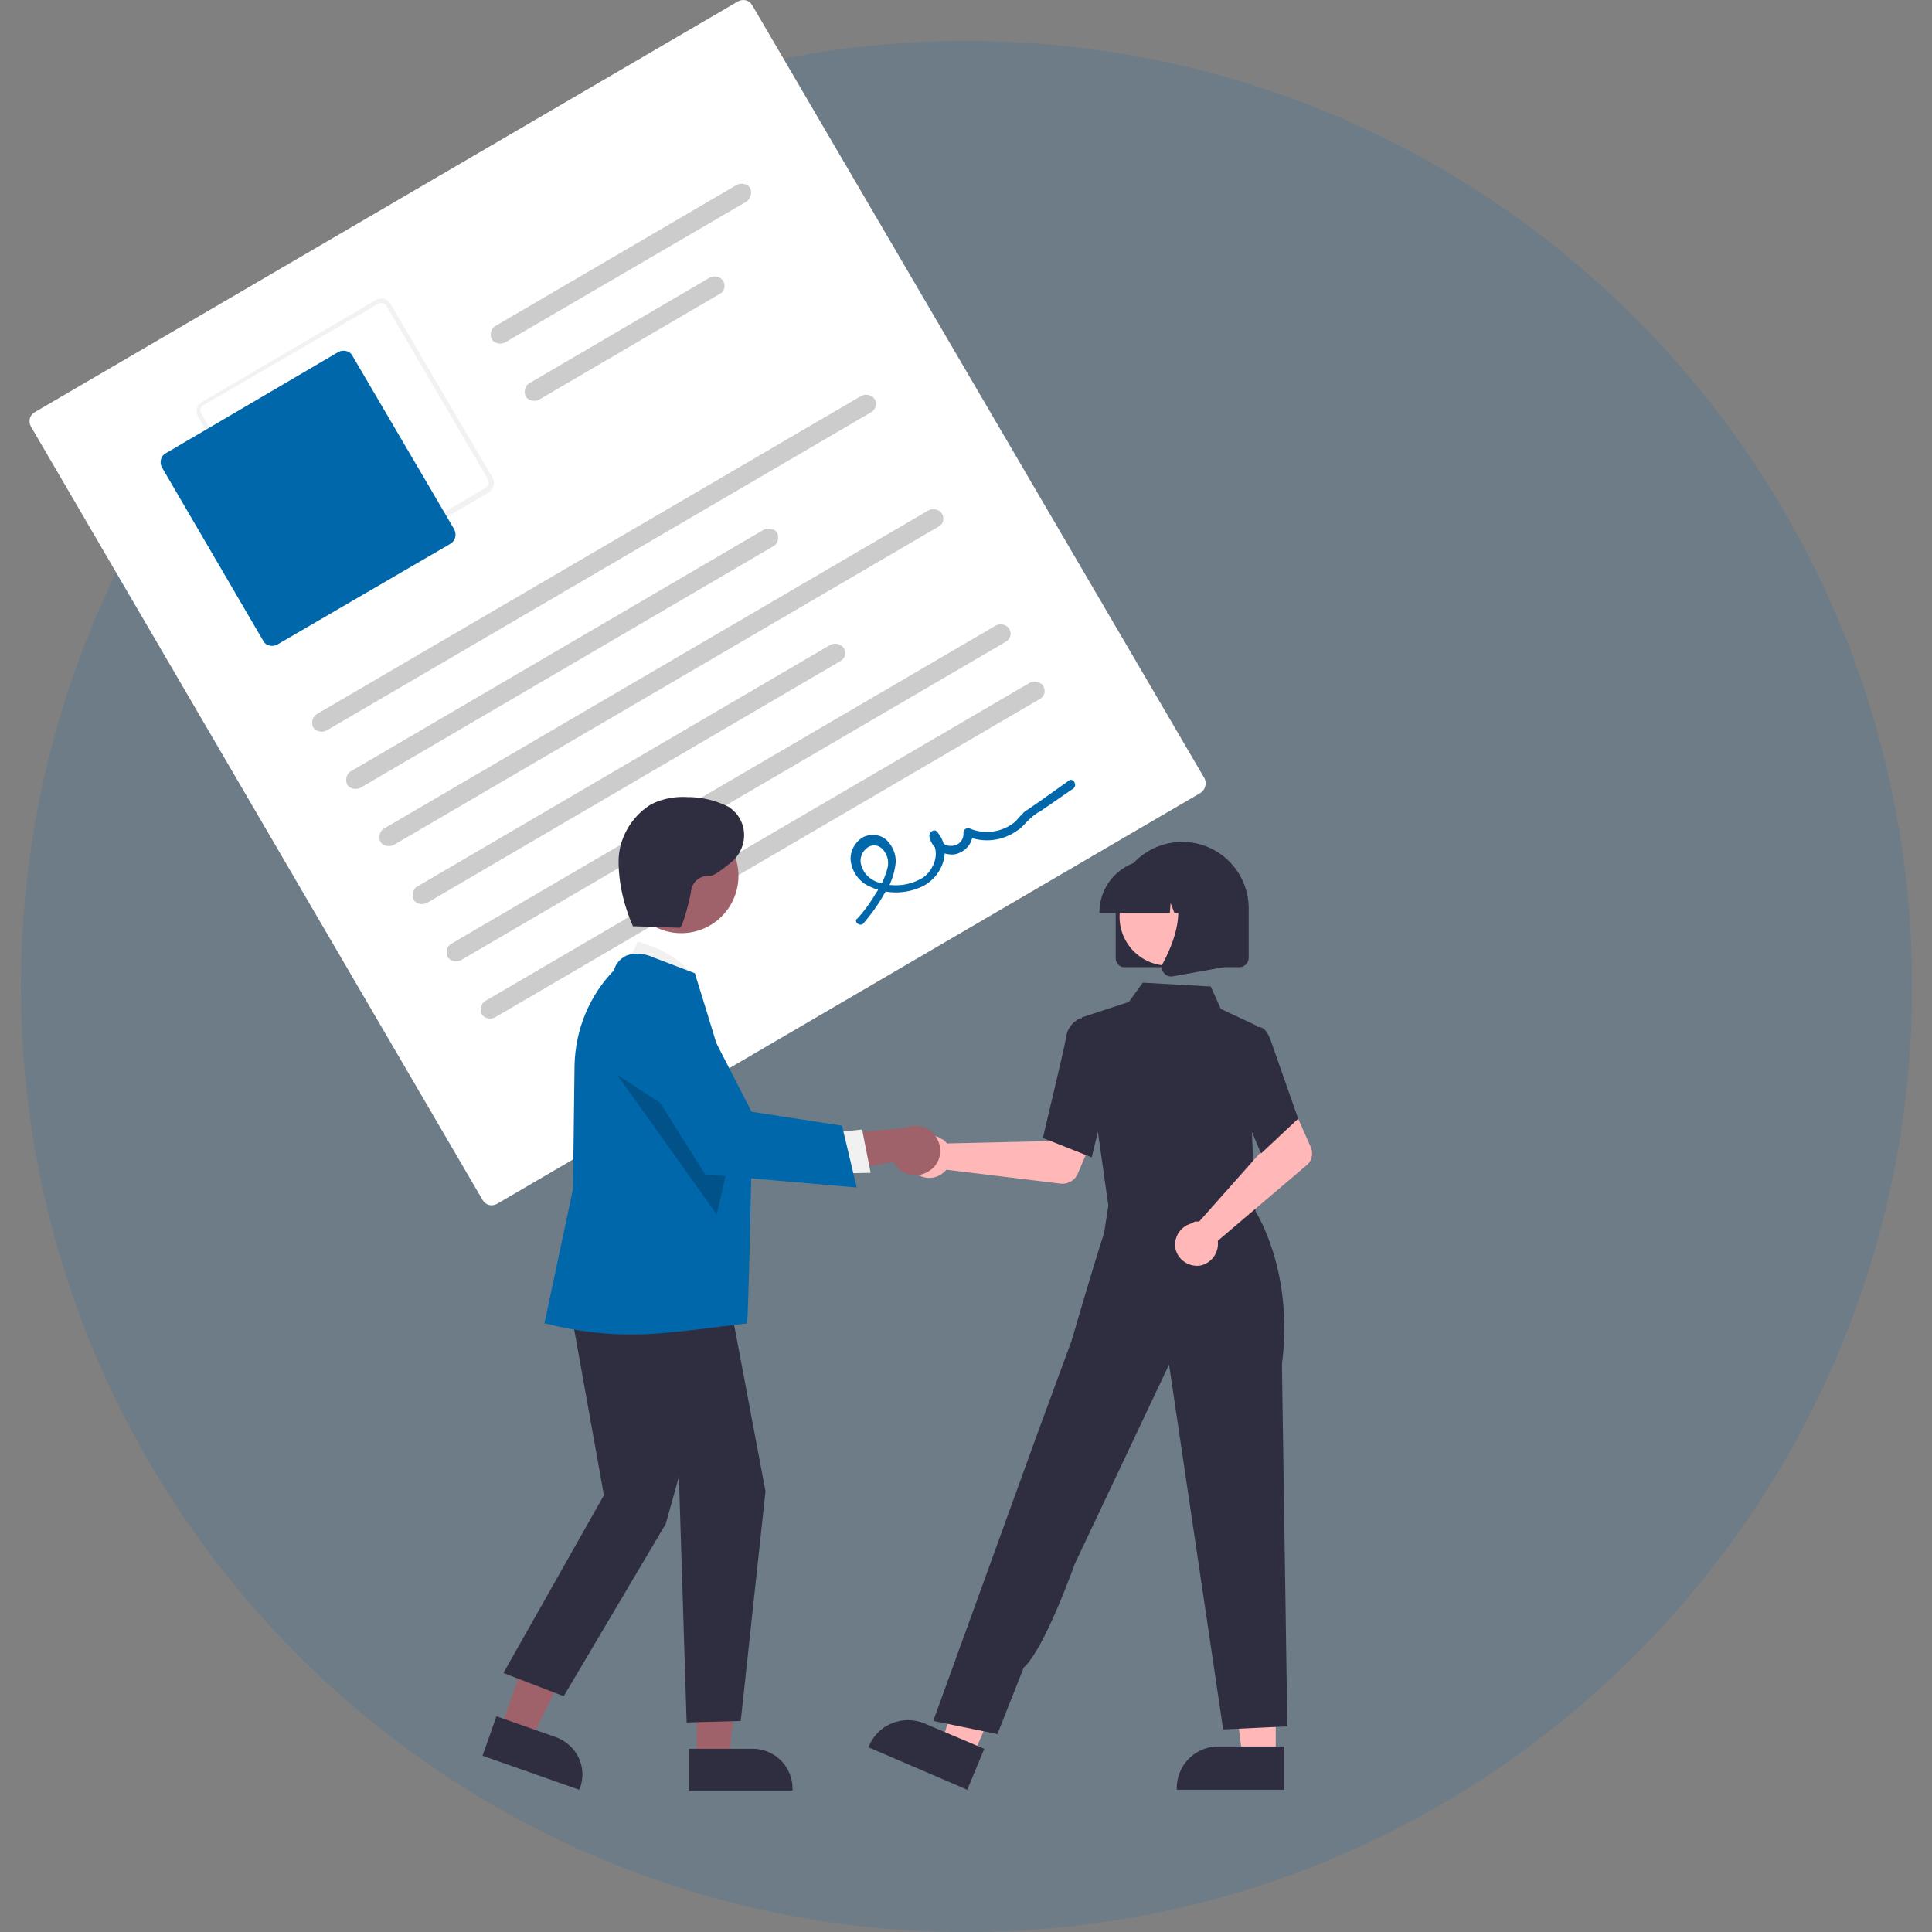 <svg xmlns="http://www.w3.org/2000/svg" fill="none" viewBox="0 0 184 184">
    <rect x="0" y="0" width="184" height="184" fill="#808080" stroke="none"/>
    <path fill="#0067AB" d="M92.047 184c49.732 0 90.048-40.316 90.048-90.047 0-49.732-40.316-90.048-90.048-90.048S2 44.221 2 93.953 42.316 184 92.047 184" opacity=".15"/>
    <path fill="#fff" d="m114.283 75.545-66.928 39.097c-.515.295-1.104.147-1.399-.368L2.957 40.646c-.294-.516-.147-1.105.368-1.4L70.254.15c.515-.294 1.104-.147 1.398.368l43.073 73.629c.221.441.074 1.104-.442 1.398"/>
    <path fill="#F2F2F2" d="m46.545 46.904-16.64 9.72c-.515.294-1.104.147-1.399-.369L18.861 39.69c-.295-.516-.147-1.105.368-1.4l16.566-9.718c.516-.295 1.105-.147 1.4.368l9.718 16.566c.295.516.074 1.105-.368 1.4m-27.169-8.32c-.294.148-.368.516-.22.81l9.718 16.567c.148.294.516.368.81.22l16.567-9.718c.294-.148.368-.516.22-.81L36.826 29.16c-.147-.294-.515-.368-.81-.22z"/>
    <path fill="#0067AB" d="m42.937 51.764-16.566 9.645c-.442.22-1.03.074-1.252-.295L15.4 44.474c-.22-.441-.073-1.03.295-1.251l16.566-9.72c.442-.22 1.031-.073 1.252.295l9.719 16.567c.294.515.147 1.104-.295 1.399"/>
    <path fill="#CCC" d="M82.991 39.247 31.083 69.582c-.441.22-1.03.073-1.251-.295-.221-.442-.074-1.03.294-1.252l51.908-30.334c.442-.221 1.03-.074 1.252.294.294.368.147.957-.295 1.252m-9.277 12.737L34.323 75.03c-.442.22-1.03.074-1.252-.295-.22-.441-.073-1.03.295-1.251l39.39-23.046c.443-.22 1.032-.074 1.252.295.221.441.074 1.03-.294 1.251M71.063 19.22l-22.972 13.4c-.441.221-1.03.074-1.251-.294-.221-.442-.074-1.031.294-1.252L70.18 17.6c.441-.22 1.03-.074 1.251.295.221.441.074 1.03-.368 1.325m-2.503 8.762L51.33 38.069c-.44.22-1.03.073-1.25-.295-.222-.442-.074-1.03.294-1.251l17.229-10.088c.442-.22 1.03-.073 1.252.295.294.442.147 1.03-.295 1.252m20.837 22.162L37.489 80.479c-.442.22-1.031.073-1.252-.295-.22-.442-.074-1.03.295-1.252L88.44 48.597c.441-.22 1.03-.073 1.251.295.295.442.147 1.03-.294 1.252m-9.351 12.811L40.655 86c-.442.22-1.03.073-1.252-.295-.22-.442-.073-1.03.295-1.252l39.39-23.045c.443-.221 1.032-.074 1.253.294.294.442.147 1.031-.295 1.252m15.756-1.84L43.894 91.45c-.441.221-1.03.074-1.251-.294-.221-.442-.074-1.031.294-1.252l51.908-30.335c.442-.22 1.031-.074 1.252.295.294.441.147.957-.295 1.251m3.24 5.448L47.134 96.898c-.442.22-1.03.073-1.251-.295-.221-.441-.074-1.03.294-1.251l51.908-30.335c.442-.221 1.03-.074 1.252.294.294.442.147 1.031-.295 1.252"/>
    <path fill="#0067AB" d="M82.255 87.915c.736-.884 1.399-1.767 1.914-2.724.59-.81.957-1.767 1.105-2.798.147-.884-.221-1.767-.81-2.356-.59-.59-1.547-.663-2.283-.295a2.44 2.44 0 0 0-1.178 2.062c.074.957.516 1.767 1.325 2.356a5.82 5.82 0 0 0 5.596.22c1.84-.956 2.798-3.46 1.325-5.153-.294-.368-.81.073-.736.442.221 1.104 1.252 1.84 2.43 1.693 1.03-.22 1.767-1.104 1.693-2.135l-.662.368a4.94 4.94 0 0 0 4.933-.515c.368-.221.663-.59.957-.884.368-.368.81-.736 1.252-.957l3.092-2.135c.442-.295 0-1.105-.442-.737l-2.798 1.988c-.441.295-.957.663-1.398.958-.295.294-.59.589-.81.883a4.24 4.24 0 0 1-4.345.736c-.22-.147-.515 0-.589.148 0 .073-.073.147-.073.22a1.123 1.123 0 0 1-1.105 1.252c-.589.074-1.178-.368-1.251-.957l-.737.442c.958 1.104.295 2.798-.736 3.534-1.325.81-2.871.957-4.344.442-.663-.221-1.252-.737-1.472-1.4a1.474 1.474 0 0 1 .368-1.766 1.07 1.07 0 0 1 1.546 0c.442.442.662 1.104.515 1.767a7.3 7.3 0 0 1-1.104 2.43 14.7 14.7 0 0 1-1.767 2.43c-.442.22.22.883.589.441"/>
    <path fill="#FFB7B7" d="m89.986 108.678.22.221 9.646-.221 1.104-2.061 3.314 1.325-1.62 3.829a1.59 1.59 0 0 1-1.62.957l-10.897-1.326c-.736.884-1.988 1.031-2.871.369-.884-.737-1.031-1.988-.369-2.872.737-.884 1.988-1.031 2.872-.368.074 0 .147.074.22.147m31.514 58.682h-3.166l-1.547-12.296h4.713z"/>
    <path fill="#2F2E41" d="M122.309 170.452h-10.235v-.147a3.96 3.96 0 0 1 3.976-3.976h6.259z"/>
    <path fill="#FFB7B7" d="m92.636 167.286-2.945-1.251 3.46-11.854 4.345 1.84z"/>
    <path fill="#2F2E41" d="m92.121 170.453-9.424-4.05.073-.147c.884-2.062 3.24-2.945 5.228-2.135l5.743 2.429z"/>
    <path fill="#FFB7B7" d="m106.037 111.329-.221 3.755 6.7.736 6.995.736-2.062-5.669z"/>
    <path fill="#2F2E41" d="m105.595 115.084-2.577-18.186 4.491-1.473 1.326-1.84 6.479.368.957 2.135 3.461 1.62-.516 9.866.368 8.246z"/>
    <path fill="#2F2E41" d="m103.975 110.225-4.638-1.841v-.074c0-.073 1.987-8.246 2.208-9.571.074-.737.589-1.4 1.326-1.767l1.84.589.81 6.258zm-8.983 54.926-6.11-1.252 9.792-27.021 3.387-9.204s2.135-7.363 3.092-10.234l.589-3.829 13.695 1.546s3.829 5.596 2.651 14.8l.515 34.458-6.111.294-5.154-34.752-8.983 18.996s-2.871 8.099-4.86 9.866z"/>
    <path fill="#FFB7B7" d="M113.915 116.336h.294l6.406-7.216-.736-2.209 3.239-1.546 1.694 3.829c.294.662.147 1.399-.442 1.84l-8.393 7.142a2.12 2.12 0 0 1-1.694 2.357 2.12 2.12 0 0 1-2.356-1.694 2.12 2.12 0 0 1 1.693-2.356c.074-.147.221-.147.295-.147"/>
    <path fill="#2F2E41" d="m120.1 109.856-2.651-6.258 1.031-4.344 1.104-1.4a.63.63 0 0 1 .516 0c.442.148.736.663 1.031 1.547l2.503 7.142zm-13.842-18.628v-4.712c0-3.534 2.871-6.332 6.332-6.332 3.534 0 6.332 2.872 6.332 6.332v4.712a.895.895 0 0 1-.884.884h-10.97c-.442 0-.81-.368-.81-.884"/>
    <path fill="#FFB7B7" d="M111.264 91.965a4.639 4.639 0 1 0 0-9.278 4.639 4.639 0 0 0 0 9.278"/>
    <path fill="#2F2E41" d="M104.711 86.884c0-2.798 2.283-5.007 5.007-5.007h.957c2.798 0 5.007 2.283 5.007 5.007v.074h-1.988l-.663-1.915-.147 1.915h-1.031l-.368-.957-.073.957h-6.701z"/>
    <path fill="#2F2E41" d="M110.823 92.627c-.221-.294-.221-.589-.074-.883 1.031-1.915 2.43-5.449.515-7.584l-.147-.147h5.449v8.099l-4.934.883h-.147a.88.88 0 0 1-.662-.368"/>
    <path fill="#9F616A" d="m47.65 164.709 2.871 1.031 5.301-10.602-4.27-1.547z"/>
    <path fill="#2F2E41" d="m45.956 167.213 1.325-3.755 5.67 1.988c1.988.736 3.018 2.871 2.282 4.859l-.073.147z"/>
    <path fill="#9F616A" d="M66.351 167.507h3.019l1.472-11.78h-4.49z"/>
    <path fill="#2F2E41" d="M65.615 166.55h6.037a3.8 3.8 0 0 1 3.829 3.829v.147h-9.866z"/>
    <path fill="#F1F1F1" d="m59.43 92.333 1.325-2.65s4.934 1.25 5.375 4.122z"/>
    <path fill="#2F2E41" d="m53.908 122.299 3.608 20.101-9.572 16.934 5.743 2.209 9.719-16.419 1.252-4.491.736 23.413 5.154-.147 2.356-21.867-3.829-20.322z"/>
    <path fill="#0067AB" d="M60.755 127.085c-2.945.074-5.89-.294-8.762-1.031h-.147l2.725-12.811.147-11.781c.073-3.386 1.399-6.626 3.755-9.056.147-.589.589-1.104 1.178-1.399.81-.294 1.693-.22 2.503.147l4.05 1.547v.073c.073.147 5.375 17.597 5.375 17.597s-.295 15.241-.442 15.683c0-.073-7.437 1.031-10.382 1.031"/>
    <path fill="#9F616A" d="M64.879 88.872a5.448 5.448 0 1 0 0-10.897 5.448 5.448 0 0 0 0 10.897"/>
    <path fill="#000" d="m58.767 102.346 9.498 13.327 1.4-6.185z" opacity=".2"/>
    <path fill="#9F616A" d="M88.66 111.402c-1.03.81-2.503.663-3.313-.368-.073-.073-.147-.221-.22-.368l-8.173 1.325 1.767-3.902 7.51-.663c1.178-.515 2.577 0 3.092 1.178.442.958.221 2.136-.663 2.798"/>
    <path fill="#F1F1F1" d="m79.162 107.868 2.945-.295.81 4.124-3.681.073z"/>
    <path fill="#0067AB" d="m81.592 113.096-14.431-1.252-7.29-11.559v-.074c-.44-2.135.884-4.27 3.02-4.712 1.767-.368 3.607.442 4.417 2.062l4.27 8.32 8.615 1.325z"/>
    <path fill="#2F2E41" d="m60.24 88.21 4.491.147c.295 0 1.031-2.945 1.105-3.608.147-.81.883-1.399 1.767-1.325.368 0 1.178-.59 2.061-1.326 1.4-1.178 1.62-3.24.442-4.638-.22-.221-.442-.442-.662-.59-.074 0-.074-.073-.148-.073a8.6 8.6 0 0 0-3.829-.883c-1.177-.074-2.43.147-3.534.736-1.84 1.178-3.018 3.24-3.018 5.375s.515 4.27 1.398 6.258"/>
</svg>
